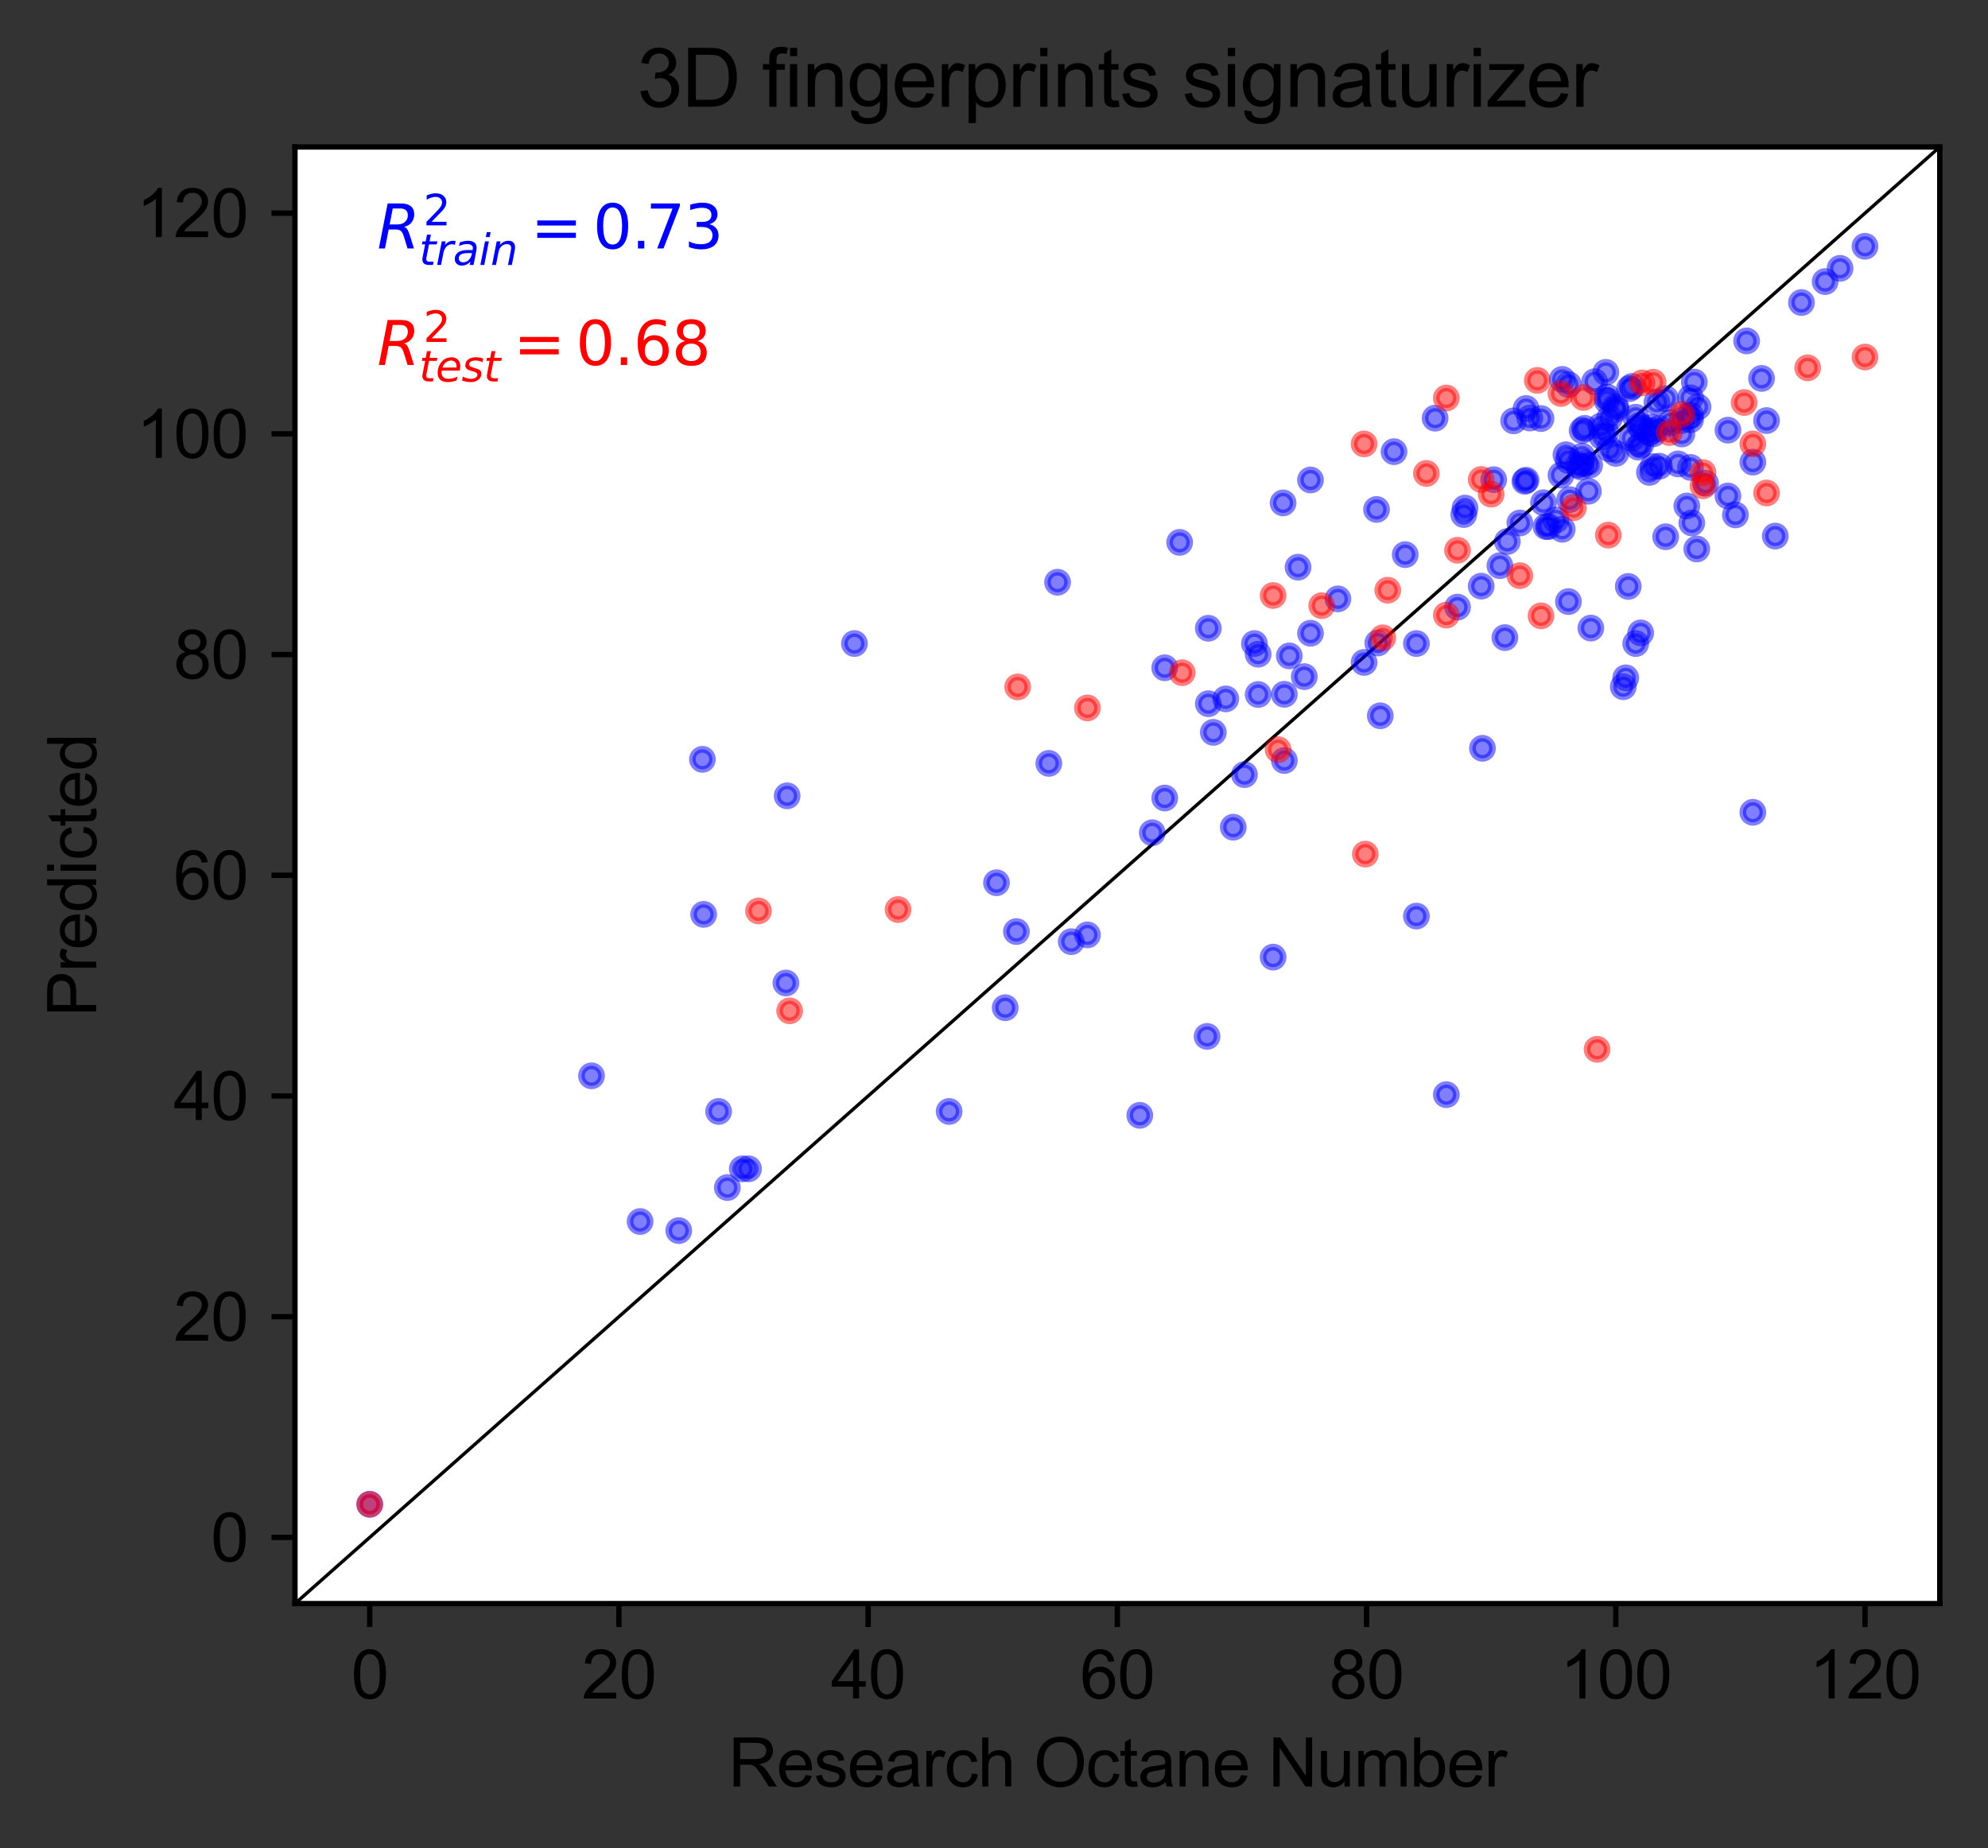 <?xml version="1.0" encoding="utf-8" standalone="no"?>
<!DOCTYPE svg PUBLIC "-//W3C//DTD SVG 1.1//EN"
  "http://www.w3.org/Graphics/SVG/1.1/DTD/svg11.dtd">
<svg height="275.866pt" version="1.1" viewBox="0 0 296.748 275.866" width="296.748pt" xmlns="http://www.w3.org/2000/svg" xmlns:xlink="http://www.w3.org/1999/xlink">
 <rect x="0" y="0" width="296.748" height="275.866" fill="#333333" stroke="none"/>
 <defs>
  <style type="text/css">*{stroke-linecap:butt;stroke-linejoin:round;}</style>
 </defs>
 <g id="figure_1">
  <g id="patch_1">
   <path d="M 0 275.866 
L 296.748 275.866 
L 296.748 0 
L 0 0 
z
" style="fill:none;"/>
  </g>
  <g id="axes_1">
   <g id="patch_2">
    <path d="M 44.028 239.376 
L 289.548 239.376 
L 289.548 21.936 
L 44.028 21.936 
z
" style="fill:#ffffff;"/>
   </g>
   <g id="matplotlib.axis_1">
    <g id="xtick_1">
     <g id="line2d_1">
      <defs>
       <path d="M 0 0 
L 0 3.5 
" id="mae83981e53" style="stroke:#000000;stroke-width:0.8;"/>
      </defs>
      <g>
       <use style="stroke:#000000;stroke-width:0.8;" x="55.188" xlink:href="#mae83981e53" y="239.376"/>
      </g>
     </g>
     <g id="text_1">
      <!-- 0 -->
      <g transform="translate(52.408 253.533)scale(0.1 -0.1)">
       <defs>
        <path d="M 266 2259 
Q 266 3072 433 3567 
Q 600 4063 929 4331 
Q 1259 4600 1759 4600 
Q 2128 4600 2406 4451 
Q 2684 4303 2865 4023 
Q 3047 3744 3150 3342 
Q 3253 2941 3253 2259 
Q 3253 1453 3087 958 
Q 2922 463 2592 192 
Q 2263 -78 1759 -78 
Q 1097 -78 719 397 
Q 266 969 266 2259 
z
M 844 2259 
Q 844 1131 1108 757 
Q 1372 384 1759 384 
Q 2147 384 2411 759 
Q 2675 1134 2675 2259 
Q 2675 3391 2411 3762 
Q 2147 4134 1753 4134 
Q 1366 4134 1134 3806 
Q 844 3388 844 2259 
z
" id="ArialMT-30" transform="scale(0.016)"/>
       </defs>
       <use xlink:href="#ArialMT-30"/>
      </g>
     </g>
    </g>
    <g id="xtick_2">
     <g id="line2d_2">
      <g>
       <use style="stroke:#000000;stroke-width:0.8;" x="92.388" xlink:href="#mae83981e53" y="239.376"/>
      </g>
     </g>
     <g id="text_2">
      <!-- 20 -->
      <g transform="translate(86.827 253.533)scale(0.1 -0.1)">
       <defs>
        <path d="M 3222 541 
L 3222 0 
L 194 0 
Q 188 203 259 391 
Q 375 700 629 1000 
Q 884 1300 1366 1694 
Q 2113 2306 2375 2664 
Q 2638 3022 2638 3341 
Q 2638 3675 2398 3904 
Q 2159 4134 1775 4134 
Q 1369 4134 1125 3890 
Q 881 3647 878 3216 
L 300 3275 
Q 359 3922 746 4261 
Q 1134 4600 1788 4600 
Q 2447 4600 2831 4234 
Q 3216 3869 3216 3328 
Q 3216 3053 3103 2787 
Q 2991 2522 2730 2228 
Q 2469 1934 1863 1422 
Q 1356 997 1212 845 
Q 1069 694 975 541 
L 3222 541 
z
" id="ArialMT-32" transform="scale(0.016)"/>
       </defs>
       <use xlink:href="#ArialMT-32"/>
       <use x="55.615" xlink:href="#ArialMT-30"/>
      </g>
     </g>
    </g>
    <g id="xtick_3">
     <g id="line2d_3">
      <g>
       <use style="stroke:#000000;stroke-width:0.8;" x="129.588" xlink:href="#mae83981e53" y="239.376"/>
      </g>
     </g>
     <g id="text_3">
      <!-- 40 -->
      <g transform="translate(124.027 253.533)scale(0.1 -0.1)">
       <defs>
        <path d="M 2069 0 
L 2069 1097 
L 81 1097 
L 81 1613 
L 2172 4581 
L 2631 4581 
L 2631 1613 
L 3250 1613 
L 3250 1097 
L 2631 1097 
L 2631 0 
L 2069 0 
z
M 2069 1613 
L 2069 3678 
L 634 1613 
L 2069 1613 
z
" id="ArialMT-34" transform="scale(0.016)"/>
       </defs>
       <use xlink:href="#ArialMT-34"/>
       <use x="55.615" xlink:href="#ArialMT-30"/>
      </g>
     </g>
    </g>
    <g id="xtick_4">
     <g id="line2d_4">
      <g>
       <use style="stroke:#000000;stroke-width:0.8;" x="166.788" xlink:href="#mae83981e53" y="239.376"/>
      </g>
     </g>
     <g id="text_4">
      <!-- 60 -->
      <g transform="translate(161.227 253.533)scale(0.1 -0.1)">
       <defs>
        <path d="M 3184 3459 
L 2625 3416 
Q 2550 3747 2413 3897 
Q 2184 4138 1850 4138 
Q 1581 4138 1378 3988 
Q 1113 3794 959 3422 
Q 806 3050 800 2363 
Q 1003 2672 1297 2822 
Q 1591 2972 1913 2972 
Q 2475 2972 2870 2558 
Q 3266 2144 3266 1488 
Q 3266 1056 3080 686 
Q 2894 316 2569 119 
Q 2244 -78 1831 -78 
Q 1128 -78 684 439 
Q 241 956 241 2144 
Q 241 3472 731 4075 
Q 1159 4600 1884 4600 
Q 2425 4600 2770 4297 
Q 3116 3994 3184 3459 
z
M 888 1484 
Q 888 1194 1011 928 
Q 1134 663 1356 523 
Q 1578 384 1822 384 
Q 2178 384 2434 671 
Q 2691 959 2691 1453 
Q 2691 1928 2437 2201 
Q 2184 2475 1800 2475 
Q 1419 2475 1153 2201 
Q 888 1928 888 1484 
z
" id="ArialMT-36" transform="scale(0.016)"/>
       </defs>
       <use xlink:href="#ArialMT-36"/>
       <use x="55.615" xlink:href="#ArialMT-30"/>
      </g>
     </g>
    </g>
    <g id="xtick_5">
     <g id="line2d_5">
      <g>
       <use style="stroke:#000000;stroke-width:0.8;" x="203.988" xlink:href="#mae83981e53" y="239.376"/>
      </g>
     </g>
     <g id="text_5">
      <!-- 80 -->
      <g transform="translate(198.427 253.533)scale(0.1 -0.1)">
       <defs>
        <path d="M 1131 2484 
Q 781 2613 612 2850 
Q 444 3088 444 3419 
Q 444 3919 803 4259 
Q 1163 4600 1759 4600 
Q 2359 4600 2725 4251 
Q 3091 3903 3091 3403 
Q 3091 3084 2923 2848 
Q 2756 2613 2416 2484 
Q 2838 2347 3058 2040 
Q 3278 1734 3278 1309 
Q 3278 722 2862 322 
Q 2447 -78 1769 -78 
Q 1091 -78 675 323 
Q 259 725 259 1325 
Q 259 1772 486 2073 
Q 713 2375 1131 2484 
z
M 1019 3438 
Q 1019 3113 1228 2906 
Q 1438 2700 1772 2700 
Q 2097 2700 2305 2904 
Q 2513 3109 2513 3406 
Q 2513 3716 2298 3927 
Q 2084 4138 1766 4138 
Q 1444 4138 1231 3931 
Q 1019 3725 1019 3438 
z
M 838 1322 
Q 838 1081 952 856 
Q 1066 631 1291 507 
Q 1516 384 1775 384 
Q 2178 384 2440 643 
Q 2703 903 2703 1303 
Q 2703 1709 2433 1975 
Q 2163 2241 1756 2241 
Q 1359 2241 1098 1978 
Q 838 1716 838 1322 
z
" id="ArialMT-38" transform="scale(0.016)"/>
       </defs>
       <use xlink:href="#ArialMT-38"/>
       <use x="55.615" xlink:href="#ArialMT-30"/>
      </g>
     </g>
    </g>
    <g id="xtick_6">
     <g id="line2d_6">
      <g>
       <use style="stroke:#000000;stroke-width:0.8;" x="241.188" xlink:href="#mae83981e53" y="239.376"/>
      </g>
     </g>
     <g id="text_6">
      <!-- 100 -->
      <g transform="translate(232.847 253.533)scale(0.1 -0.1)">
       <defs>
        <path d="M 2384 0 
L 1822 0 
L 1822 3584 
Q 1619 3391 1289 3197 
Q 959 3003 697 2906 
L 697 3450 
Q 1169 3672 1522 3987 
Q 1875 4303 2022 4600 
L 2384 4600 
L 2384 0 
z
" id="ArialMT-31" transform="scale(0.016)"/>
       </defs>
       <use xlink:href="#ArialMT-31"/>
       <use x="55.615" xlink:href="#ArialMT-30"/>
       <use x="111.23" xlink:href="#ArialMT-30"/>
      </g>
     </g>
    </g>
    <g id="xtick_7">
     <g id="line2d_7">
      <g>
       <use style="stroke:#000000;stroke-width:0.8;" x="278.388" xlink:href="#mae83981e53" y="239.376"/>
      </g>
     </g>
     <g id="text_7">
      <!-- 120 -->
      <g transform="translate(270.047 253.533)scale(0.1 -0.1)">
       <use xlink:href="#ArialMT-31"/>
       <use x="55.615" xlink:href="#ArialMT-32"/>
       <use x="111.23" xlink:href="#ArialMT-30"/>
      </g>
     </g>
    </g>
    <g id="text_8">
     <!-- Research Octane Number -->
     <g transform="translate(108.711 266.679)scale(0.1 -0.1)">
      <defs>
       <path d="M 503 0 
L 503 4581 
L 2534 4581 
Q 3147 4581 3465 4457 
Q 3784 4334 3975 4021 
Q 4166 3709 4166 3331 
Q 4166 2844 3850 2509 
Q 3534 2175 2875 2084 
Q 3116 1969 3241 1856 
Q 3506 1613 3744 1247 
L 4541 0 
L 3778 0 
L 3172 953 
Q 2906 1366 2734 1584 
Q 2563 1803 2427 1890 
Q 2291 1978 2150 2013 
Q 2047 2034 1813 2034 
L 1109 2034 
L 1109 0 
L 503 0 
z
M 1109 2559 
L 2413 2559 
Q 2828 2559 3062 2645 
Q 3297 2731 3419 2920 
Q 3541 3109 3541 3331 
Q 3541 3656 3305 3865 
Q 3069 4075 2559 4075 
L 1109 4075 
L 1109 2559 
z
" id="ArialMT-52" transform="scale(0.016)"/>
       <path d="M 2694 1069 
L 3275 997 
Q 3138 488 2766 206 
Q 2394 -75 1816 -75 
Q 1088 -75 661 373 
Q 234 822 234 1631 
Q 234 2469 665 2931 
Q 1097 3394 1784 3394 
Q 2450 3394 2872 2941 
Q 3294 2488 3294 1666 
Q 3294 1616 3291 1516 
L 816 1516 
Q 847 969 1125 678 
Q 1403 388 1819 388 
Q 2128 388 2347 550 
Q 2566 713 2694 1069 
z
M 847 1978 
L 2700 1978 
Q 2663 2397 2488 2606 
Q 2219 2931 1791 2931 
Q 1403 2931 1139 2672 
Q 875 2413 847 1978 
z
" id="ArialMT-65" transform="scale(0.016)"/>
       <path d="M 197 991 
L 753 1078 
Q 800 744 1014 566 
Q 1228 388 1613 388 
Q 2000 388 2187 545 
Q 2375 703 2375 916 
Q 2375 1106 2209 1216 
Q 2094 1291 1634 1406 
Q 1016 1563 777 1677 
Q 538 1791 414 1992 
Q 291 2194 291 2438 
Q 291 2659 392 2848 
Q 494 3038 669 3163 
Q 800 3259 1026 3326 
Q 1253 3394 1513 3394 
Q 1903 3394 2198 3281 
Q 2494 3169 2634 2976 
Q 2775 2784 2828 2463 
L 2278 2388 
Q 2241 2644 2061 2787 
Q 1881 2931 1553 2931 
Q 1166 2931 1000 2803 
Q 834 2675 834 2503 
Q 834 2394 903 2306 
Q 972 2216 1119 2156 
Q 1203 2125 1616 2013 
Q 2213 1853 2448 1751 
Q 2684 1650 2818 1456 
Q 2953 1263 2953 975 
Q 2953 694 2789 445 
Q 2625 197 2315 61 
Q 2006 -75 1616 -75 
Q 969 -75 630 194 
Q 291 463 197 991 
z
" id="ArialMT-73" transform="scale(0.016)"/>
       <path d="M 2588 409 
Q 2275 144 1986 34 
Q 1697 -75 1366 -75 
Q 819 -75 525 192 
Q 231 459 231 875 
Q 231 1119 342 1320 
Q 453 1522 633 1644 
Q 813 1766 1038 1828 
Q 1203 1872 1538 1913 
Q 2219 1994 2541 2106 
Q 2544 2222 2544 2253 
Q 2544 2597 2384 2738 
Q 2169 2928 1744 2928 
Q 1347 2928 1158 2789 
Q 969 2650 878 2297 
L 328 2372 
Q 403 2725 575 2942 
Q 747 3159 1072 3276 
Q 1397 3394 1825 3394 
Q 2250 3394 2515 3294 
Q 2781 3194 2906 3042 
Q 3031 2891 3081 2659 
Q 3109 2516 3109 2141 
L 3109 1391 
Q 3109 606 3145 398 
Q 3181 191 3288 0 
L 2700 0 
Q 2613 175 2588 409 
z
M 2541 1666 
Q 2234 1541 1622 1453 
Q 1275 1403 1131 1340 
Q 988 1278 909 1158 
Q 831 1038 831 891 
Q 831 666 1001 516 
Q 1172 366 1500 366 
Q 1825 366 2078 508 
Q 2331 650 2450 897 
Q 2541 1088 2541 1459 
L 2541 1666 
z
" id="ArialMT-61" transform="scale(0.016)"/>
       <path d="M 416 0 
L 416 3319 
L 922 3319 
L 922 2816 
Q 1116 3169 1280 3281 
Q 1444 3394 1641 3394 
Q 1925 3394 2219 3213 
L 2025 2691 
Q 1819 2813 1613 2813 
Q 1428 2813 1281 2702 
Q 1134 2591 1072 2394 
Q 978 2094 978 1738 
L 978 0 
L 416 0 
z
" id="ArialMT-72" transform="scale(0.016)"/>
       <path d="M 2588 1216 
L 3141 1144 
Q 3050 572 2676 248 
Q 2303 -75 1759 -75 
Q 1078 -75 664 370 
Q 250 816 250 1647 
Q 250 2184 428 2587 
Q 606 2991 970 3192 
Q 1334 3394 1763 3394 
Q 2303 3394 2647 3120 
Q 2991 2847 3088 2344 
L 2541 2259 
Q 2463 2594 2264 2762 
Q 2066 2931 1784 2931 
Q 1359 2931 1093 2626 
Q 828 2322 828 1663 
Q 828 994 1084 691 
Q 1341 388 1753 388 
Q 2084 388 2306 591 
Q 2528 794 2588 1216 
z
" id="ArialMT-63" transform="scale(0.016)"/>
       <path d="M 422 0 
L 422 4581 
L 984 4581 
L 984 2938 
Q 1378 3394 1978 3394 
Q 2347 3394 2619 3248 
Q 2891 3103 3008 2847 
Q 3125 2591 3125 2103 
L 3125 0 
L 2563 0 
L 2563 2103 
Q 2563 2525 2380 2717 
Q 2197 2909 1863 2909 
Q 1613 2909 1392 2779 
Q 1172 2650 1078 2428 
Q 984 2206 984 1816 
L 984 0 
L 422 0 
z
" id="ArialMT-68" transform="scale(0.016)"/>
       <path id="ArialMT-20" transform="scale(0.016)"/>
       <path d="M 309 2231 
Q 309 3372 921 4017 
Q 1534 4663 2503 4663 
Q 3138 4663 3647 4359 
Q 4156 4056 4423 3514 
Q 4691 2972 4691 2284 
Q 4691 1588 4409 1038 
Q 4128 488 3612 205 
Q 3097 -78 2500 -78 
Q 1853 -78 1343 234 
Q 834 547 571 1087 
Q 309 1628 309 2231 
z
M 934 2222 
Q 934 1394 1379 917 
Q 1825 441 2497 441 
Q 3181 441 3623 922 
Q 4066 1403 4066 2288 
Q 4066 2847 3877 3264 
Q 3688 3681 3323 3911 
Q 2959 4141 2506 4141 
Q 1863 4141 1398 3698 
Q 934 3256 934 2222 
z
" id="ArialMT-4f" transform="scale(0.016)"/>
       <path d="M 1650 503 
L 1731 6 
Q 1494 -44 1306 -44 
Q 1000 -44 831 53 
Q 663 150 594 308 
Q 525 466 525 972 
L 525 2881 
L 113 2881 
L 113 3319 
L 525 3319 
L 525 4141 
L 1084 4478 
L 1084 3319 
L 1650 3319 
L 1650 2881 
L 1084 2881 
L 1084 941 
Q 1084 700 1114 631 
Q 1144 563 1211 522 
Q 1278 481 1403 481 
Q 1497 481 1650 503 
z
" id="ArialMT-74" transform="scale(0.016)"/>
       <path d="M 422 0 
L 422 3319 
L 928 3319 
L 928 2847 
Q 1294 3394 1984 3394 
Q 2284 3394 2536 3286 
Q 2788 3178 2913 3003 
Q 3038 2828 3088 2588 
Q 3119 2431 3119 2041 
L 3119 0 
L 2556 0 
L 2556 2019 
Q 2556 2363 2490 2533 
Q 2425 2703 2258 2804 
Q 2091 2906 1866 2906 
Q 1506 2906 1245 2678 
Q 984 2450 984 1813 
L 984 0 
L 422 0 
z
" id="ArialMT-6e" transform="scale(0.016)"/>
       <path d="M 488 0 
L 488 4581 
L 1109 4581 
L 3516 984 
L 3516 4581 
L 4097 4581 
L 4097 0 
L 3475 0 
L 1069 3600 
L 1069 0 
L 488 0 
z
" id="ArialMT-4e" transform="scale(0.016)"/>
       <path d="M 2597 0 
L 2597 488 
Q 2209 -75 1544 -75 
Q 1250 -75 995 37 
Q 741 150 617 320 
Q 494 491 444 738 
Q 409 903 409 1263 
L 409 3319 
L 972 3319 
L 972 1478 
Q 972 1038 1006 884 
Q 1059 663 1231 536 
Q 1403 409 1656 409 
Q 1909 409 2131 539 
Q 2353 669 2445 892 
Q 2538 1116 2538 1541 
L 2538 3319 
L 3100 3319 
L 3100 0 
L 2597 0 
z
" id="ArialMT-75" transform="scale(0.016)"/>
       <path d="M 422 0 
L 422 3319 
L 925 3319 
L 925 2853 
Q 1081 3097 1340 3245 
Q 1600 3394 1931 3394 
Q 2300 3394 2536 3241 
Q 2772 3088 2869 2813 
Q 3263 3394 3894 3394 
Q 4388 3394 4653 3120 
Q 4919 2847 4919 2278 
L 4919 0 
L 4359 0 
L 4359 2091 
Q 4359 2428 4304 2576 
Q 4250 2725 4106 2815 
Q 3963 2906 3769 2906 
Q 3419 2906 3187 2673 
Q 2956 2441 2956 1928 
L 2956 0 
L 2394 0 
L 2394 2156 
Q 2394 2531 2256 2718 
Q 2119 2906 1806 2906 
Q 1569 2906 1367 2781 
Q 1166 2656 1075 2415 
Q 984 2175 984 1722 
L 984 0 
L 422 0 
z
" id="ArialMT-6d" transform="scale(0.016)"/>
       <path d="M 941 0 
L 419 0 
L 419 4581 
L 981 4581 
L 981 2947 
Q 1338 3394 1891 3394 
Q 2197 3394 2470 3270 
Q 2744 3147 2920 2923 
Q 3097 2700 3197 2384 
Q 3297 2069 3297 1709 
Q 3297 856 2875 390 
Q 2453 -75 1863 -75 
Q 1275 -75 941 416 
L 941 0 
z
M 934 1684 
Q 934 1088 1097 822 
Q 1363 388 1816 388 
Q 2184 388 2453 708 
Q 2722 1028 2722 1663 
Q 2722 2313 2464 2622 
Q 2206 2931 1841 2931 
Q 1472 2931 1203 2611 
Q 934 2291 934 1684 
z
" id="ArialMT-62" transform="scale(0.016)"/>
      </defs>
      <use xlink:href="#ArialMT-52"/>
      <use x="72.217" xlink:href="#ArialMT-65"/>
      <use x="127.832" xlink:href="#ArialMT-73"/>
      <use x="177.832" xlink:href="#ArialMT-65"/>
      <use x="233.447" xlink:href="#ArialMT-61"/>
      <use x="289.062" xlink:href="#ArialMT-72"/>
      <use x="322.363" xlink:href="#ArialMT-63"/>
      <use x="372.363" xlink:href="#ArialMT-68"/>
      <use x="427.979" xlink:href="#ArialMT-20"/>
      <use x="455.762" xlink:href="#ArialMT-4f"/>
      <use x="533.545" xlink:href="#ArialMT-63"/>
      <use x="583.545" xlink:href="#ArialMT-74"/>
      <use x="611.328" xlink:href="#ArialMT-61"/>
      <use x="666.943" xlink:href="#ArialMT-6e"/>
      <use x="722.559" xlink:href="#ArialMT-65"/>
      <use x="778.174" xlink:href="#ArialMT-20"/>
      <use x="805.957" xlink:href="#ArialMT-4e"/>
      <use x="878.174" xlink:href="#ArialMT-75"/>
      <use x="933.789" xlink:href="#ArialMT-6d"/>
      <use x="1017.09" xlink:href="#ArialMT-62"/>
      <use x="1072.705" xlink:href="#ArialMT-65"/>
      <use x="1128.32" xlink:href="#ArialMT-72"/>
     </g>
    </g>
   </g>
   <g id="matplotlib.axis_2">
    <g id="ytick_1">
     <g id="line2d_8">
      <defs>
       <path d="M 0 0 
L -3.5 0 
" id="m0862afc9bf" style="stroke:#000000;stroke-width:0.8;"/>
      </defs>
      <g>
       <use style="stroke:#000000;stroke-width:0.8;" x="44.028" xlink:href="#m0862afc9bf" y="229.492"/>
      </g>
     </g>
     <g id="text_9">
      <!-- 0 -->
      <g transform="translate(31.467 233.071)scale(0.1 -0.1)">
       <use xlink:href="#ArialMT-30"/>
      </g>
     </g>
    </g>
    <g id="ytick_2">
     <g id="line2d_9">
      <g>
       <use style="stroke:#000000;stroke-width:0.8;" x="44.028" xlink:href="#m0862afc9bf" y="196.547"/>
      </g>
     </g>
     <g id="text_10">
      <!-- 20 -->
      <g transform="translate(25.906 200.125)scale(0.1 -0.1)">
       <use xlink:href="#ArialMT-32"/>
       <use x="55.615" xlink:href="#ArialMT-30"/>
      </g>
     </g>
    </g>
    <g id="ytick_3">
     <g id="line2d_10">
      <g>
       <use style="stroke:#000000;stroke-width:0.8;" x="44.028" xlink:href="#m0862afc9bf" y="163.601"/>
      </g>
     </g>
     <g id="text_11">
      <!-- 40 -->
      <g transform="translate(25.906 167.18)scale(0.1 -0.1)">
       <use xlink:href="#ArialMT-34"/>
       <use x="55.615" xlink:href="#ArialMT-30"/>
      </g>
     </g>
    </g>
    <g id="ytick_4">
     <g id="line2d_11">
      <g>
       <use style="stroke:#000000;stroke-width:0.8;" x="44.028" xlink:href="#m0862afc9bf" y="130.656"/>
      </g>
     </g>
     <g id="text_12">
      <!-- 60 -->
      <g transform="translate(25.906 134.235)scale(0.1 -0.1)">
       <use xlink:href="#ArialMT-36"/>
       <use x="55.615" xlink:href="#ArialMT-30"/>
      </g>
     </g>
    </g>
    <g id="ytick_5">
     <g id="line2d_12">
      <g>
       <use style="stroke:#000000;stroke-width:0.8;" x="44.028" xlink:href="#m0862afc9bf" y="97.71"/>
      </g>
     </g>
     <g id="text_13">
      <!-- 80 -->
      <g transform="translate(25.906 101.289)scale(0.1 -0.1)">
       <use xlink:href="#ArialMT-38"/>
       <use x="55.615" xlink:href="#ArialMT-30"/>
      </g>
     </g>
    </g>
    <g id="ytick_6">
     <g id="line2d_13">
      <g>
       <use style="stroke:#000000;stroke-width:0.8;" x="44.028" xlink:href="#m0862afc9bf" y="64.765"/>
      </g>
     </g>
     <g id="text_14">
      <!-- 100 -->
      <g transform="translate(20.345 68.344)scale(0.1 -0.1)">
       <use xlink:href="#ArialMT-31"/>
       <use x="55.615" xlink:href="#ArialMT-30"/>
       <use x="111.23" xlink:href="#ArialMT-30"/>
      </g>
     </g>
    </g>
    <g id="ytick_7">
     <g id="line2d_14">
      <g>
       <use style="stroke:#000000;stroke-width:0.8;" x="44.028" xlink:href="#m0862afc9bf" y="31.819"/>
      </g>
     </g>
     <g id="text_15">
      <!-- 120 -->
      <g transform="translate(20.345 35.398)scale(0.1 -0.1)">
       <use xlink:href="#ArialMT-31"/>
       <use x="55.615" xlink:href="#ArialMT-32"/>
       <use x="111.23" xlink:href="#ArialMT-30"/>
      </g>
     </g>
    </g>
    <g id="text_16">
     <!-- Predicted -->
     <g transform="translate(14.358 151.778)rotate(-90)scale(0.1 -0.1)">
      <defs>
       <path d="M 494 0 
L 494 4581 
L 2222 4581 
Q 2678 4581 2919 4538 
Q 3256 4481 3484 4323 
Q 3713 4166 3852 3881 
Q 3991 3597 3991 3256 
Q 3991 2672 3619 2267 
Q 3247 1863 2275 1863 
L 1100 1863 
L 1100 0 
L 494 0 
z
M 1100 2403 
L 2284 2403 
Q 2872 2403 3119 2622 
Q 3366 2841 3366 3238 
Q 3366 3525 3220 3729 
Q 3075 3934 2838 4000 
Q 2684 4041 2272 4041 
L 1100 4041 
L 1100 2403 
z
" id="ArialMT-50" transform="scale(0.016)"/>
       <path d="M 2575 0 
L 2575 419 
Q 2259 -75 1647 -75 
Q 1250 -75 917 144 
Q 584 363 401 755 
Q 219 1147 219 1656 
Q 219 2153 384 2558 
Q 550 2963 881 3178 
Q 1213 3394 1622 3394 
Q 1922 3394 2156 3267 
Q 2391 3141 2538 2938 
L 2538 4581 
L 3097 4581 
L 3097 0 
L 2575 0 
z
M 797 1656 
Q 797 1019 1065 703 
Q 1334 388 1700 388 
Q 2069 388 2326 689 
Q 2584 991 2584 1609 
Q 2584 2291 2321 2609 
Q 2059 2928 1675 2928 
Q 1300 2928 1048 2622 
Q 797 2316 797 1656 
z
" id="ArialMT-64" transform="scale(0.016)"/>
       <path d="M 425 3934 
L 425 4581 
L 988 4581 
L 988 3934 
L 425 3934 
z
M 425 0 
L 425 3319 
L 988 3319 
L 988 0 
L 425 0 
z
" id="ArialMT-69" transform="scale(0.016)"/>
      </defs>
      <use xlink:href="#ArialMT-50"/>
      <use x="66.699" xlink:href="#ArialMT-72"/>
      <use x="100" xlink:href="#ArialMT-65"/>
      <use x="155.615" xlink:href="#ArialMT-64"/>
      <use x="211.23" xlink:href="#ArialMT-69"/>
      <use x="233.447" xlink:href="#ArialMT-63"/>
      <use x="283.447" xlink:href="#ArialMT-74"/>
      <use x="311.23" xlink:href="#ArialMT-65"/>
      <use x="366.846" xlink:href="#ArialMT-64"/>
     </g>
    </g>
   </g>
   <g id="line2d_15">
    <path clip-path="url(#p983b42ad07)" d="M 44.028 239.376 
L 289.548 21.936 
" style="fill:none;stroke:#000000;stroke-linecap:square;stroke-width:0.5;"/>
   </g>
   <g id="line2d_16">
    <defs>
     <path d="M 0 1.5 
C 0.398 1.5 0.779 1.342 1.061 1.061 
C 1.342 0.779 1.5 0.398 1.5 0 
C 1.5 -0.398 1.342 -0.779 1.061 -1.061 
C 0.779 -1.342 0.398 -1.5 0 -1.5 
C -0.398 -1.5 -0.779 -1.342 -1.061 -1.061 
C -1.342 -0.779 -1.5 -0.398 -1.5 0 
C -1.5 0.398 -1.342 0.779 -1.061 1.061 
C -0.779 1.342 -0.398 1.5 0 1.5 
z
" id="m7af10b8ba1" style="stroke:#0000ff;stroke-opacity:0.5;"/>
    </defs>
    <g clip-path="url(#p983b42ad07)">
     <use style="fill:#0000ff;fill-opacity:0.5;stroke:#0000ff;stroke-opacity:0.5;" x="127.542" xlink:href="#m7af10b8ba1" y="96.064"/>
     <use style="fill:#0000ff;fill-opacity:0.5;stroke:#0000ff;stroke-opacity:0.5;" x="237.282" xlink:href="#m7af10b8ba1" y="69.437"/>
     <use style="fill:#0000ff;fill-opacity:0.5;stroke:#0000ff;stroke-opacity:0.5;" x="182.97" xlink:href="#m7af10b8ba1" y="104.326"/>
     <use style="fill:#0000ff;fill-opacity:0.5;stroke:#0000ff;stroke-opacity:0.5;" x="223.89" xlink:href="#m7af10b8ba1" y="84.436"/>
     <use style="fill:#0000ff;fill-opacity:0.5;stroke:#0000ff;stroke-opacity:0.5;" x="239.142" xlink:href="#m7af10b8ba1" y="65.186"/>
     <use style="fill:#0000ff;fill-opacity:0.5;stroke:#0000ff;stroke-opacity:0.5;" x="217.566" xlink:href="#m7af10b8ba1" y="90.627"/>
     <use style="fill:#0000ff;fill-opacity:0.5;stroke:#0000ff;stroke-opacity:0.5;" x="246.768" xlink:href="#m7af10b8ba1" y="69.649"/>
     <use style="fill:#0000ff;fill-opacity:0.5;stroke:#0000ff;stroke-opacity:0.5;" x="171.996" xlink:href="#m7af10b8ba1" y="124.306"/>
     <use style="fill:#0000ff;fill-opacity:0.5;stroke:#0000ff;stroke-opacity:0.5;" x="257.928" xlink:href="#m7af10b8ba1" y="74.036"/>
     <use style="fill:#0000ff;fill-opacity:0.5;stroke:#0000ff;stroke-opacity:0.5;" x="209.754" xlink:href="#m7af10b8ba1" y="82.791"/>
     <use style="fill:#0000ff;fill-opacity:0.5;stroke:#0000ff;stroke-opacity:0.5;" x="173.856" xlink:href="#m7af10b8ba1" y="119.123"/>
     <use style="fill:#0000ff;fill-opacity:0.5;stroke:#0000ff;stroke-opacity:0.5;" x="239.886" xlink:href="#m7af10b8ba1" y="59.259"/>
     <use style="fill:#0000ff;fill-opacity:0.5;stroke:#0000ff;stroke-opacity:0.5;" x="88.296" xlink:href="#m7af10b8ba1" y="160.592"/>
     <use style="fill:#0000ff;fill-opacity:0.5;stroke:#0000ff;stroke-opacity:0.5;" x="233.19" xlink:href="#m7af10b8ba1" y="79.008"/>
     <use style="fill:#0000ff;fill-opacity:0.5;stroke:#0000ff;stroke-opacity:0.5;" x="221.286" xlink:href="#m7af10b8ba1" y="111.702"/>
     <use style="fill:#0000ff;fill-opacity:0.5;stroke:#0000ff;stroke-opacity:0.5;" x="263.694" xlink:href="#m7af10b8ba1" y="62.781"/>
     <use style="fill:#0000ff;fill-opacity:0.5;stroke:#0000ff;stroke-opacity:0.5;" x="230.028" xlink:href="#m7af10b8ba1" y="62.481"/>
     <use style="fill:#0000ff;fill-opacity:0.5;stroke:#0000ff;stroke-opacity:0.5;" x="278.388" xlink:href="#m7af10b8ba1" y="36.761"/>
     <use style="fill:#0000ff;fill-opacity:0.5;stroke:#0000ff;stroke-opacity:0.5;" x="242.304" xlink:href="#m7af10b8ba1" y="102.51"/>
     <use style="fill:#0000ff;fill-opacity:0.5;stroke:#0000ff;stroke-opacity:0.5;" x="191.526" xlink:href="#m7af10b8ba1" y="75.072"/>
     <use style="fill:#0000ff;fill-opacity:0.5;stroke:#0000ff;stroke-opacity:0.5;" x="244.722" xlink:href="#m7af10b8ba1" y="63.522"/>
     <use style="fill:#0000ff;fill-opacity:0.5;stroke:#0000ff;stroke-opacity:0.5;" x="272.436" xlink:href="#m7af10b8ba1" y="42.032"/>
     <use style="fill:#0000ff;fill-opacity:0.5;stroke:#0000ff;stroke-opacity:0.5;" x="203.616" xlink:href="#m7af10b8ba1" y="98.885"/>
     <use style="fill:#0000ff;fill-opacity:0.5;stroke:#0000ff;stroke-opacity:0.5;" x="252.348" xlink:href="#m7af10b8ba1" y="59.384"/>
     <use style="fill:#0000ff;fill-opacity:0.5;stroke:#0000ff;stroke-opacity:0.5;" x="233.748" xlink:href="#m7af10b8ba1" y="67.881"/>
     <use style="fill:#0000ff;fill-opacity:0.5;stroke:#0000ff;stroke-opacity:0.5;" x="241.188" xlink:href="#m7af10b8ba1" y="60.715"/>
     <use style="fill:#0000ff;fill-opacity:0.5;stroke:#0000ff;stroke-opacity:0.5;" x="234.12" xlink:href="#m7af10b8ba1" y="68.747"/>
     <use style="fill:#0000ff;fill-opacity:0.5;stroke:#0000ff;stroke-opacity:0.5;" x="247.698" xlink:href="#m7af10b8ba1" y="69.592"/>
     <use style="fill:#0000ff;fill-opacity:0.5;stroke:#0000ff;stroke-opacity:0.5;" x="240.258" xlink:href="#m7af10b8ba1" y="62.406"/>
     <use style="fill:#0000ff;fill-opacity:0.5;stroke:#0000ff;stroke-opacity:0.5;" x="141.678" xlink:href="#m7af10b8ba1" y="165.91"/>
     <use style="fill:#0000ff;fill-opacity:0.5;stroke:#0000ff;stroke-opacity:0.5;" x="242.676" xlink:href="#m7af10b8ba1" y="101.182"/>
     <use style="fill:#0000ff;fill-opacity:0.5;stroke:#0000ff;stroke-opacity:0.5;" x="252.348" xlink:href="#m7af10b8ba1" y="69.777"/>
     <use style="fill:#0000ff;fill-opacity:0.5;stroke:#0000ff;stroke-opacity:0.5;" x="248.628" xlink:href="#m7af10b8ba1" y="59.512"/>
     <use style="fill:#0000ff;fill-opacity:0.5;stroke:#0000ff;stroke-opacity:0.5;" x="233.19" xlink:href="#m7af10b8ba1" y="56.633"/>
     <use style="fill:#0000ff;fill-opacity:0.5;stroke:#0000ff;stroke-opacity:0.5;" x="225.006" xlink:href="#m7af10b8ba1" y="80.824"/>
     <use style="fill:#0000ff;fill-opacity:0.5;stroke:#0000ff;stroke-opacity:0.5;" x="235.608" xlink:href="#m7af10b8ba1" y="69.433"/>
     <use style="fill:#0000ff;fill-opacity:0.5;stroke:#0000ff;stroke-opacity:0.5;" x="227.796" xlink:href="#m7af10b8ba1" y="60.977"/>
     <use style="fill:#0000ff;fill-opacity:0.5;stroke:#0000ff;stroke-opacity:0.5;" x="236.538" xlink:href="#m7af10b8ba1" y="63.941"/>
     <use style="fill:#0000ff;fill-opacity:0.5;stroke:#0000ff;stroke-opacity:0.5;" x="237.468" xlink:href="#m7af10b8ba1" y="93.755"/>
     <use style="fill:#0000ff;fill-opacity:0.5;stroke:#0000ff;stroke-opacity:0.5;" x="253.464" xlink:href="#m7af10b8ba1" y="60.737"/>
     <use style="fill:#0000ff;fill-opacity:0.5;stroke:#0000ff;stroke-opacity:0.5;" x="180.18" xlink:href="#m7af10b8ba1" y="154.708"/>
     <use style="fill:#0000ff;fill-opacity:0.5;stroke:#0000ff;stroke-opacity:0.5;" x="195.618" xlink:href="#m7af10b8ba1" y="94.525"/>
     <use style="fill:#0000ff;fill-opacity:0.5;stroke:#0000ff;stroke-opacity:0.5;" x="253.278" xlink:href="#m7af10b8ba1" y="81.945"/>
     <use style="fill:#0000ff;fill-opacity:0.5;stroke:#0000ff;stroke-opacity:0.5;" x="239.7" xlink:href="#m7af10b8ba1" y="55.577"/>
     <use style="fill:#0000ff;fill-opacity:0.5;stroke:#0000ff;stroke-opacity:0.5;" x="151.722" xlink:href="#m7af10b8ba1" y="139.057"/>
     <use style="fill:#0000ff;fill-opacity:0.5;stroke:#0000ff;stroke-opacity:0.5;" x="104.85" xlink:href="#m7af10b8ba1" y="113.35"/>
     <use style="fill:#0000ff;fill-opacity:0.5;stroke:#0000ff;stroke-opacity:0.5;" x="187.248" xlink:href="#m7af10b8ba1" y="96.064"/>
     <use style="fill:#0000ff;fill-opacity:0.5;stroke:#0000ff;stroke-opacity:0.5;" x="241.188" xlink:href="#m7af10b8ba1" y="61.069"/>
     <use style="fill:#0000ff;fill-opacity:0.5;stroke:#0000ff;stroke-opacity:0.5;" x="218.682" xlink:href="#m7af10b8ba1" y="75.844"/>
     <use style="fill:#0000ff;fill-opacity:0.5;stroke:#0000ff;stroke-opacity:0.5;" x="211.428" xlink:href="#m7af10b8ba1" y="96.064"/>
     <use style="fill:#0000ff;fill-opacity:0.5;stroke:#0000ff;stroke-opacity:0.5;" x="246.21" xlink:href="#m7af10b8ba1" y="70.515"/>
     <use style="fill:#0000ff;fill-opacity:0.5;stroke:#0000ff;stroke-opacity:0.5;" x="254.58" xlink:href="#m7af10b8ba1" y="72.133"/>
     <use style="fill:#0000ff;fill-opacity:0.5;stroke:#0000ff;stroke-opacity:0.5;" x="230.4" xlink:href="#m7af10b8ba1" y="75.043"/>
     <use style="fill:#0000ff;fill-opacity:0.5;stroke:#0000ff;stroke-opacity:0.5;" x="225.936" xlink:href="#m7af10b8ba1" y="62.822"/>
     <use style="fill:#0000ff;fill-opacity:0.5;stroke:#0000ff;stroke-opacity:0.5;" x="228.354" xlink:href="#m7af10b8ba1" y="62.399"/>
     <use style="fill:#0000ff;fill-opacity:0.5;stroke:#0000ff;stroke-opacity:0.5;" x="252.906" xlink:href="#m7af10b8ba1" y="57.032"/>
     <use style="fill:#0000ff;fill-opacity:0.5;stroke:#0000ff;stroke-opacity:0.5;" x="194.688" xlink:href="#m7af10b8ba1" y="101.004"/>
     <use style="fill:#0000ff;fill-opacity:0.5;stroke:#0000ff;stroke-opacity:0.5;" x="159.906" xlink:href="#m7af10b8ba1" y="140.566"/>
     <use style="fill:#0000ff;fill-opacity:0.5;stroke:#0000ff;stroke-opacity:0.5;" x="251.79" xlink:href="#m7af10b8ba1" y="75.533"/>
     <use style="fill:#0000ff;fill-opacity:0.5;stroke:#0000ff;stroke-opacity:0.5;" x="251.046" xlink:href="#m7af10b8ba1" y="62.762"/>
     <use style="fill:#0000ff;fill-opacity:0.5;stroke:#0000ff;stroke-opacity:0.5;" x="191.712" xlink:href="#m7af10b8ba1" y="113.524"/>
     <use style="fill:#0000ff;fill-opacity:0.5;stroke:#0000ff;stroke-opacity:0.5;" x="191.712" xlink:href="#m7af10b8ba1" y="103.64"/>
     <use style="fill:#0000ff;fill-opacity:0.5;stroke:#0000ff;stroke-opacity:0.5;" x="181.11" xlink:href="#m7af10b8ba1" y="109.321"/>
     <use style="fill:#0000ff;fill-opacity:0.5;stroke:#0000ff;stroke-opacity:0.5;" x="243.048" xlink:href="#m7af10b8ba1" y="87.537"/>
     <use style="fill:#0000ff;fill-opacity:0.5;stroke:#0000ff;stroke-opacity:0.5;" x="221.1" xlink:href="#m7af10b8ba1" y="87.497"/>
     <use style="fill:#0000ff;fill-opacity:0.5;stroke:#0000ff;stroke-opacity:0.5;" x="117.312" xlink:href="#m7af10b8ba1" y="146.737"/>
     <use style="fill:#0000ff;fill-opacity:0.5;stroke:#0000ff;stroke-opacity:0.5;" x="162.324" xlink:href="#m7af10b8ba1" y="139.551"/>
     <use style="fill:#0000ff;fill-opacity:0.5;stroke:#0000ff;stroke-opacity:0.5;" x="246.21" xlink:href="#m7af10b8ba1" y="64.627"/>
     <use style="fill:#0000ff;fill-opacity:0.5;stroke:#0000ff;stroke-opacity:0.5;" x="252.348" xlink:href="#m7af10b8ba1" y="61.971"/>
     <use style="fill:#0000ff;fill-opacity:0.5;stroke:#0000ff;stroke-opacity:0.5;" x="55.188" xlink:href="#m7af10b8ba1" y="224.55"/>
     <use style="fill:#0000ff;fill-opacity:0.5;stroke:#0000ff;stroke-opacity:0.5;" x="215.892" xlink:href="#m7af10b8ba1" y="163.405"/>
     <use style="fill:#0000ff;fill-opacity:0.5;stroke:#0000ff;stroke-opacity:0.5;" x="243.234" xlink:href="#m7af10b8ba1" y="58.011"/>
     <use style="fill:#0000ff;fill-opacity:0.5;stroke:#0000ff;stroke-opacity:0.5;" x="243.606" xlink:href="#m7af10b8ba1" y="65.438"/>
     <use style="fill:#0000ff;fill-opacity:0.5;stroke:#0000ff;stroke-opacity:0.5;" x="245.094" xlink:href="#m7af10b8ba1" y="63.896"/>
     <use style="fill:#0000ff;fill-opacity:0.5;stroke:#0000ff;stroke-opacity:0.5;" x="264.996" xlink:href="#m7af10b8ba1" y="80.023"/>
     <use style="fill:#0000ff;fill-opacity:0.5;stroke:#0000ff;stroke-opacity:0.5;" x="244.908" xlink:href="#m7af10b8ba1" y="94.471"/>
     <use style="fill:#0000ff;fill-opacity:0.5;stroke:#0000ff;stroke-opacity:0.5;" x="236.166" xlink:href="#m7af10b8ba1" y="64.271"/>
     <use style="fill:#0000ff;fill-opacity:0.5;stroke:#0000ff;stroke-opacity:0.5;" x="150.048" xlink:href="#m7af10b8ba1" y="150.423"/>
     <use style="fill:#0000ff;fill-opacity:0.5;stroke:#0000ff;stroke-opacity:0.5;" x="205.662" xlink:href="#m7af10b8ba1" y="95.985"/>
     <use style="fill:#0000ff;fill-opacity:0.5;stroke:#0000ff;stroke-opacity:0.5;" x="244.164" xlink:href="#m7af10b8ba1" y="62.283"/>
     <use style="fill:#0000ff;fill-opacity:0.5;stroke:#0000ff;stroke-opacity:0.5;" x="239.7" xlink:href="#m7af10b8ba1" y="64.49"/>
     <use style="fill:#0000ff;fill-opacity:0.5;stroke:#0000ff;stroke-opacity:0.5;" x="246.768" xlink:href="#m7af10b8ba1" y="64.765"/>
     <use style="fill:#0000ff;fill-opacity:0.5;stroke:#0000ff;stroke-opacity:0.5;" x="176.088" xlink:href="#m7af10b8ba1" y="80.962"/>
     <use style="fill:#0000ff;fill-opacity:0.5;stroke:#0000ff;stroke-opacity:0.5;" x="261.648" xlink:href="#m7af10b8ba1" y="68.981"/>
     <use style="fill:#0000ff;fill-opacity:0.5;stroke:#0000ff;stroke-opacity:0.5;" x="192.456" xlink:href="#m7af10b8ba1" y="97.908"/>
     <use style="fill:#0000ff;fill-opacity:0.5;stroke:#0000ff;stroke-opacity:0.5;" x="111.732" xlink:href="#m7af10b8ba1" y="174.474"/>
     <use style="fill:#0000ff;fill-opacity:0.5;stroke:#0000ff;stroke-opacity:0.5;" x="231.144" xlink:href="#m7af10b8ba1" y="78.602"/>
     <use style="fill:#0000ff;fill-opacity:0.5;stroke:#0000ff;stroke-opacity:0.5;" x="232.26" xlink:href="#m7af10b8ba1" y="77.614"/>
     <use style="fill:#0000ff;fill-opacity:0.5;stroke:#0000ff;stroke-opacity:0.5;" x="251.046" xlink:href="#m7af10b8ba1" y="64.783"/>
     <use style="fill:#0000ff;fill-opacity:0.5;stroke:#0000ff;stroke-opacity:0.5;" x="185.76" xlink:href="#m7af10b8ba1" y="115.629"/>
     <use style="fill:#0000ff;fill-opacity:0.5;stroke:#0000ff;stroke-opacity:0.5;" x="244.908" xlink:href="#m7af10b8ba1" y="66.412"/>
     <use style="fill:#0000ff;fill-opacity:0.5;stroke:#0000ff;stroke-opacity:0.5;" x="117.498" xlink:href="#m7af10b8ba1" y="118.796"/>
     <use style="fill:#0000ff;fill-opacity:0.5;stroke:#0000ff;stroke-opacity:0.5;" x="244.164" xlink:href="#m7af10b8ba1" y="96.064"/>
     <use style="fill:#0000ff;fill-opacity:0.5;stroke:#0000ff;stroke-opacity:0.5;" x="260.718" xlink:href="#m7af10b8ba1" y="50.892"/>
     <use style="fill:#0000ff;fill-opacity:0.5;stroke:#0000ff;stroke-opacity:0.5;" x="257.928" xlink:href="#m7af10b8ba1" y="64.21"/>
     <use style="fill:#0000ff;fill-opacity:0.5;stroke:#0000ff;stroke-opacity:0.5;" x="218.496" xlink:href="#m7af10b8ba1" y="76.811"/>
     <use style="fill:#0000ff;fill-opacity:0.5;stroke:#0000ff;stroke-opacity:0.5;" x="190.038" xlink:href="#m7af10b8ba1" y="142.873"/>
     <use style="fill:#0000ff;fill-opacity:0.5;stroke:#0000ff;stroke-opacity:0.5;" x="208.08" xlink:href="#m7af10b8ba1" y="67.423"/>
     <use style="fill:#0000ff;fill-opacity:0.5;stroke:#0000ff;stroke-opacity:0.5;" x="156.558" xlink:href="#m7af10b8ba1" y="113.954"/>
     <use style="fill:#0000ff;fill-opacity:0.5;stroke:#0000ff;stroke-opacity:0.5;" x="195.618" xlink:href="#m7af10b8ba1" y="71.647"/>
     <use style="fill:#0000ff;fill-opacity:0.5;stroke:#0000ff;stroke-opacity:0.5;" x="244.536" xlink:href="#m7af10b8ba1" y="66.741"/>
     <use style="fill:#0000ff;fill-opacity:0.5;stroke:#0000ff;stroke-opacity:0.5;" x="206.034" xlink:href="#m7af10b8ba1" y="106.848"/>
     <use style="fill:#0000ff;fill-opacity:0.5;stroke:#0000ff;stroke-opacity:0.5;" x="236.166" xlink:href="#m7af10b8ba1" y="68.093"/>
     <use style="fill:#0000ff;fill-opacity:0.5;stroke:#0000ff;stroke-opacity:0.5;" x="193.758" xlink:href="#m7af10b8ba1" y="84.668"/>
     <use style="fill:#0000ff;fill-opacity:0.5;stroke:#0000ff;stroke-opacity:0.5;" x="239.886" xlink:href="#m7af10b8ba1" y="59.8"/>
     <use style="fill:#0000ff;fill-opacity:0.5;stroke:#0000ff;stroke-opacity:0.5;" x="234.12" xlink:href="#m7af10b8ba1" y="57.404"/>
     <use style="fill:#0000ff;fill-opacity:0.5;stroke:#0000ff;stroke-opacity:0.5;" x="211.428" xlink:href="#m7af10b8ba1" y="136.747"/>
     <use style="fill:#0000ff;fill-opacity:0.5;stroke:#0000ff;stroke-opacity:0.5;" x="101.316" xlink:href="#m7af10b8ba1" y="183.698"/>
     <use style="fill:#0000ff;fill-opacity:0.5;stroke:#0000ff;stroke-opacity:0.5;" x="238.026" xlink:href="#m7af10b8ba1" y="56.977"/>
     <use style="fill:#0000ff;fill-opacity:0.5;stroke:#0000ff;stroke-opacity:0.5;" x="268.902" xlink:href="#m7af10b8ba1" y="45.161"/>
     <use style="fill:#0000ff;fill-opacity:0.5;stroke:#0000ff;stroke-opacity:0.5;" x="222.96" xlink:href="#m7af10b8ba1" y="71.603"/>
     <use style="fill:#0000ff;fill-opacity:0.5;stroke:#0000ff;stroke-opacity:0.5;" x="243.606" xlink:href="#m7af10b8ba1" y="57.681"/>
     <use style="fill:#0000ff;fill-opacity:0.5;stroke:#0000ff;stroke-opacity:0.5;" x="170.136" xlink:href="#m7af10b8ba1" y="166.489"/>
     <use style="fill:#0000ff;fill-opacity:0.5;stroke:#0000ff;stroke-opacity:0.5;" x="237.096" xlink:href="#m7af10b8ba1" y="73.33"/>
     <use style="fill:#0000ff;fill-opacity:0.5;stroke:#0000ff;stroke-opacity:0.5;" x="214.218" xlink:href="#m7af10b8ba1" y="62.422"/>
     <use style="fill:#0000ff;fill-opacity:0.5;stroke:#0000ff;stroke-opacity:0.5;" x="199.71" xlink:href="#m7af10b8ba1" y="89.398"/>
     <use style="fill:#0000ff;fill-opacity:0.5;stroke:#0000ff;stroke-opacity:0.5;" x="105.036" xlink:href="#m7af10b8ba1" y="136.489"/>
     <use style="fill:#0000ff;fill-opacity:0.5;stroke:#0000ff;stroke-opacity:0.5;" x="252.348" xlink:href="#m7af10b8ba1" y="62.645"/>
     <use style="fill:#0000ff;fill-opacity:0.5;stroke:#0000ff;stroke-opacity:0.5;" x="227.61" xlink:href="#m7af10b8ba1" y="71.848"/>
     <use style="fill:#0000ff;fill-opacity:0.5;stroke:#0000ff;stroke-opacity:0.5;" x="148.746" xlink:href="#m7af10b8ba1" y="131.769"/>
     <use style="fill:#0000ff;fill-opacity:0.5;stroke:#0000ff;stroke-opacity:0.5;" x="234.12" xlink:href="#m7af10b8ba1" y="89.801"/>
     <use style="fill:#0000ff;fill-opacity:0.5;stroke:#0000ff;stroke-opacity:0.5;" x="246.582" xlink:href="#m7af10b8ba1" y="63.786"/>
     <use style="fill:#0000ff;fill-opacity:0.5;stroke:#0000ff;stroke-opacity:0.5;" x="224.634" xlink:href="#m7af10b8ba1" y="95.176"/>
     <use style="fill:#0000ff;fill-opacity:0.5;stroke:#0000ff;stroke-opacity:0.5;" x="173.856" xlink:href="#m7af10b8ba1" y="99.682"/>
     <use style="fill:#0000ff;fill-opacity:0.5;stroke:#0000ff;stroke-opacity:0.5;" x="274.668" xlink:href="#m7af10b8ba1" y="40.055"/>
     <use style="fill:#0000ff;fill-opacity:0.5;stroke:#0000ff;stroke-opacity:0.5;" x="180.366" xlink:href="#m7af10b8ba1" y="93.779"/>
     <use style="fill:#0000ff;fill-opacity:0.5;stroke:#0000ff;stroke-opacity:0.5;" x="157.86" xlink:href="#m7af10b8ba1" y="86.912"/>
     <use style="fill:#0000ff;fill-opacity:0.5;stroke:#0000ff;stroke-opacity:0.5;" x="233.004" xlink:href="#m7af10b8ba1" y="70.927"/>
     <use style="fill:#0000ff;fill-opacity:0.5;stroke:#0000ff;stroke-opacity:0.5;" x="249.372" xlink:href="#m7af10b8ba1" y="63.079"/>
     <use style="fill:#0000ff;fill-opacity:0.5;stroke:#0000ff;stroke-opacity:0.5;" x="227.796" xlink:href="#m7af10b8ba1" y="71.683"/>
     <use style="fill:#0000ff;fill-opacity:0.5;stroke:#0000ff;stroke-opacity:0.5;" x="110.802" xlink:href="#m7af10b8ba1" y="174.474"/>
     <use style="fill:#0000ff;fill-opacity:0.5;stroke:#0000ff;stroke-opacity:0.5;" x="248.628" xlink:href="#m7af10b8ba1" y="80.122"/>
     <use style="fill:#0000ff;fill-opacity:0.5;stroke:#0000ff;stroke-opacity:0.5;" x="107.268" xlink:href="#m7af10b8ba1" y="165.91"/>
     <use style="fill:#0000ff;fill-opacity:0.5;stroke:#0000ff;stroke-opacity:0.5;" x="241.188" xlink:href="#m7af10b8ba1" y="67.678"/>
     <use style="fill:#0000ff;fill-opacity:0.5;stroke:#0000ff;stroke-opacity:0.5;" x="261.648" xlink:href="#m7af10b8ba1" y="121.253"/>
     <use style="fill:#0000ff;fill-opacity:0.5;stroke:#0000ff;stroke-opacity:0.5;" x="108.57" xlink:href="#m7af10b8ba1" y="177.273"/>
     <use style="fill:#0000ff;fill-opacity:0.5;stroke:#0000ff;stroke-opacity:0.5;" x="187.806" xlink:href="#m7af10b8ba1" y="103.669"/>
     <use style="fill:#0000ff;fill-opacity:0.5;stroke:#0000ff;stroke-opacity:0.5;" x="250.488" xlink:href="#m7af10b8ba1" y="69.25"/>
     <use style="fill:#0000ff;fill-opacity:0.5;stroke:#0000ff;stroke-opacity:0.5;" x="234.306" xlink:href="#m7af10b8ba1" y="74.582"/>
     <use style="fill:#0000ff;fill-opacity:0.5;stroke:#0000ff;stroke-opacity:0.5;" x="238.956" xlink:href="#m7af10b8ba1" y="63.592"/>
     <use style="fill:#0000ff;fill-opacity:0.5;stroke:#0000ff;stroke-opacity:0.5;" x="187.806" xlink:href="#m7af10b8ba1" y="97.656"/>
     <use style="fill:#0000ff;fill-opacity:0.5;stroke:#0000ff;stroke-opacity:0.5;" x="226.866" xlink:href="#m7af10b8ba1" y="78.066"/>
     <use style="fill:#0000ff;fill-opacity:0.5;stroke:#0000ff;stroke-opacity:0.5;" x="252.534" xlink:href="#m7af10b8ba1" y="78.06"/>
     <use style="fill:#0000ff;fill-opacity:0.5;stroke:#0000ff;stroke-opacity:0.5;" x="240.258" xlink:href="#m7af10b8ba1" y="67.003"/>
     <use style="fill:#0000ff;fill-opacity:0.5;stroke:#0000ff;stroke-opacity:0.5;" x="236.538" xlink:href="#m7af10b8ba1" y="69.099"/>
     <use style="fill:#0000ff;fill-opacity:0.5;stroke:#0000ff;stroke-opacity:0.5;" x="184.086" xlink:href="#m7af10b8ba1" y="123.482"/>
     <use style="fill:#0000ff;fill-opacity:0.5;stroke:#0000ff;stroke-opacity:0.5;" x="230.772" xlink:href="#m7af10b8ba1" y="78.602"/>
     <use style="fill:#0000ff;fill-opacity:0.5;stroke:#0000ff;stroke-opacity:0.5;" x="247.326" xlink:href="#m7af10b8ba1" y="60.049"/>
     <use style="fill:#0000ff;fill-opacity:0.5;stroke:#0000ff;stroke-opacity:0.5;" x="262.95" xlink:href="#m7af10b8ba1" y="56.486"/>
     <use style="fill:#0000ff;fill-opacity:0.5;stroke:#0000ff;stroke-opacity:0.5;" x="180.366" xlink:href="#m7af10b8ba1" y="105.045"/>
     <use style="fill:#0000ff;fill-opacity:0.5;stroke:#0000ff;stroke-opacity:0.5;" x="259.044" xlink:href="#m7af10b8ba1" y="76.862"/>
     <use style="fill:#0000ff;fill-opacity:0.5;stroke:#0000ff;stroke-opacity:0.5;" x="247.698" xlink:href="#m7af10b8ba1" y="63.94"/>
     <use style="fill:#0000ff;fill-opacity:0.5;stroke:#0000ff;stroke-opacity:0.5;" x="235.98" xlink:href="#m7af10b8ba1" y="69.708"/>
     <use style="fill:#0000ff;fill-opacity:0.5;stroke:#0000ff;stroke-opacity:0.5;" x="95.55" xlink:href="#m7af10b8ba1" y="182.341"/>
     <use style="fill:#0000ff;fill-opacity:0.5;stroke:#0000ff;stroke-opacity:0.5;" x="205.476" xlink:href="#m7af10b8ba1" y="76.048"/>
    </g>
   </g>
   <g id="line2d_17">
    <defs>
     <path d="M 0 1.5 
C 0.398 1.5 0.779 1.342 1.061 1.061 
C 1.342 0.779 1.5 0.398 1.5 0 
C 1.5 -0.398 1.342 -0.779 1.061 -1.061 
C 0.779 -1.342 0.398 -1.5 0 -1.5 
C -0.398 -1.5 -0.779 -1.342 -1.061 -1.061 
C -1.342 -0.779 -1.5 -0.398 -1.5 0 
C -1.5 0.398 -1.342 0.779 -1.061 1.061 
C -0.779 1.342 -0.398 1.5 0 1.5 
z
" id="m37069aa8c7" style="stroke:#ff0000;stroke-opacity:0.5;"/>
    </defs>
    <g clip-path="url(#p983b42ad07)">
     <use style="fill:#ff0000;fill-opacity:0.5;stroke:#ff0000;stroke-opacity:0.5;" x="230.028" xlink:href="#m37069aa8c7" y="91.927"/>
     <use style="fill:#ff0000;fill-opacity:0.5;stroke:#ff0000;stroke-opacity:0.5;" x="278.388" xlink:href="#m37069aa8c7" y="53.292"/>
     <use style="fill:#ff0000;fill-opacity:0.5;stroke:#ff0000;stroke-opacity:0.5;" x="240.072" xlink:href="#m37069aa8c7" y="79.879"/>
     <use style="fill:#ff0000;fill-opacity:0.5;stroke:#ff0000;stroke-opacity:0.5;" x="251.046" xlink:href="#m37069aa8c7" y="61.85"/>
     <use style="fill:#ff0000;fill-opacity:0.5;stroke:#ff0000;stroke-opacity:0.5;" x="203.802" xlink:href="#m37069aa8c7" y="127.496"/>
     <use style="fill:#ff0000;fill-opacity:0.5;stroke:#ff0000;stroke-opacity:0.5;" x="151.908" xlink:href="#m37069aa8c7" y="102.537"/>
     <use style="fill:#ff0000;fill-opacity:0.5;stroke:#ff0000;stroke-opacity:0.5;" x="226.866" xlink:href="#m37069aa8c7" y="85.93"/>
     <use style="fill:#ff0000;fill-opacity:0.5;stroke:#ff0000;stroke-opacity:0.5;" x="261.648" xlink:href="#m37069aa8c7" y="66.264"/>
     <use style="fill:#ff0000;fill-opacity:0.5;stroke:#ff0000;stroke-opacity:0.5;" x="176.46" xlink:href="#m37069aa8c7" y="100.417"/>
     <use style="fill:#ff0000;fill-opacity:0.5;stroke:#ff0000;stroke-opacity:0.5;" x="215.892" xlink:href="#m37069aa8c7" y="91.82"/>
     <use style="fill:#ff0000;fill-opacity:0.5;stroke:#ff0000;stroke-opacity:0.5;" x="55.188" xlink:href="#m37069aa8c7" y="224.55"/>
     <use style="fill:#ff0000;fill-opacity:0.5;stroke:#ff0000;stroke-opacity:0.5;" x="245.094" xlink:href="#m37069aa8c7" y="57.158"/>
     <use style="fill:#ff0000;fill-opacity:0.5;stroke:#ff0000;stroke-opacity:0.5;" x="246.768" xlink:href="#m37069aa8c7" y="57.057"/>
     <use style="fill:#ff0000;fill-opacity:0.5;stroke:#ff0000;stroke-opacity:0.5;" x="236.352" xlink:href="#m37069aa8c7" y="59.332"/>
     <use style="fill:#ff0000;fill-opacity:0.5;stroke:#ff0000;stroke-opacity:0.5;" x="222.588" xlink:href="#m37069aa8c7" y="73.765"/>
     <use style="fill:#ff0000;fill-opacity:0.5;stroke:#ff0000;stroke-opacity:0.5;" x="263.694" xlink:href="#m37069aa8c7" y="73.588"/>
     <use style="fill:#ff0000;fill-opacity:0.5;stroke:#ff0000;stroke-opacity:0.5;" x="221.1" xlink:href="#m37069aa8c7" y="71.574"/>
     <use style="fill:#ff0000;fill-opacity:0.5;stroke:#ff0000;stroke-opacity:0.5;" x="215.892" xlink:href="#m37069aa8c7" y="59.411"/>
     <use style="fill:#ff0000;fill-opacity:0.5;stroke:#ff0000;stroke-opacity:0.5;" x="260.346" xlink:href="#m37069aa8c7" y="60.09"/>
     <use style="fill:#ff0000;fill-opacity:0.5;stroke:#ff0000;stroke-opacity:0.5;" x="233.004" xlink:href="#m37069aa8c7" y="58.738"/>
     <use style="fill:#ff0000;fill-opacity:0.5;stroke:#ff0000;stroke-opacity:0.5;" x="254.208" xlink:href="#m37069aa8c7" y="72.52"/>
     <use style="fill:#ff0000;fill-opacity:0.5;stroke:#ff0000;stroke-opacity:0.5;" x="269.832" xlink:href="#m37069aa8c7" y="54.906"/>
     <use style="fill:#ff0000;fill-opacity:0.5;stroke:#ff0000;stroke-opacity:0.5;" x="190.782" xlink:href="#m37069aa8c7" y="111.905"/>
     <use style="fill:#ff0000;fill-opacity:0.5;stroke:#ff0000;stroke-opacity:0.5;" x="117.87" xlink:href="#m37069aa8c7" y="150.888"/>
     <use style="fill:#ff0000;fill-opacity:0.5;stroke:#ff0000;stroke-opacity:0.5;" x="113.22" xlink:href="#m37069aa8c7" y="135.977"/>
     <use style="fill:#ff0000;fill-opacity:0.5;stroke:#ff0000;stroke-opacity:0.5;" x="254.208" xlink:href="#m37069aa8c7" y="70.541"/>
     <use style="fill:#ff0000;fill-opacity:0.5;stroke:#ff0000;stroke-opacity:0.5;" x="207.15" xlink:href="#m37069aa8c7" y="88.103"/>
     <use style="fill:#ff0000;fill-opacity:0.5;stroke:#ff0000;stroke-opacity:0.5;" x="229.47" xlink:href="#m37069aa8c7" y="56.779"/>
     <use style="fill:#ff0000;fill-opacity:0.5;stroke:#ff0000;stroke-opacity:0.5;" x="249.186" xlink:href="#m37069aa8c7" y="64.569"/>
     <use style="fill:#ff0000;fill-opacity:0.5;stroke:#ff0000;stroke-opacity:0.5;" x="203.616" xlink:href="#m37069aa8c7" y="66.265"/>
     <use style="fill:#ff0000;fill-opacity:0.5;stroke:#ff0000;stroke-opacity:0.5;" x="217.566" xlink:href="#m37069aa8c7" y="82.135"/>
     <use style="fill:#ff0000;fill-opacity:0.5;stroke:#ff0000;stroke-opacity:0.5;" x="212.916" xlink:href="#m37069aa8c7" y="70.671"/>
     <use style="fill:#ff0000;fill-opacity:0.5;stroke:#ff0000;stroke-opacity:0.5;" x="234.864" xlink:href="#m37069aa8c7" y="75.783"/>
     <use style="fill:#ff0000;fill-opacity:0.5;stroke:#ff0000;stroke-opacity:0.5;" x="197.292" xlink:href="#m37069aa8c7" y="90.407"/>
     <use style="fill:#ff0000;fill-opacity:0.5;stroke:#ff0000;stroke-opacity:0.5;" x="162.324" xlink:href="#m37069aa8c7" y="105.674"/>
     <use style="fill:#ff0000;fill-opacity:0.5;stroke:#ff0000;stroke-opacity:0.5;" x="134.052" xlink:href="#m37069aa8c7" y="135.773"/>
     <use style="fill:#ff0000;fill-opacity:0.5;stroke:#ff0000;stroke-opacity:0.5;" x="238.398" xlink:href="#m37069aa8c7" y="156.634"/>
     <use style="fill:#ff0000;fill-opacity:0.5;stroke:#ff0000;stroke-opacity:0.5;" x="190.038" xlink:href="#m37069aa8c7" y="88.893"/>
     <use style="fill:#ff0000;fill-opacity:0.5;stroke:#ff0000;stroke-opacity:0.5;" x="206.406" xlink:href="#m37069aa8c7" y="95.211"/>
    </g>
   </g>
   <g id="patch_3">
    <path d="M 44.028 239.376 
L 44.028 21.936 
" style="fill:none;stroke:#000000;stroke-linecap:square;stroke-linejoin:miter;stroke-width:0.8;"/>
   </g>
   <g id="patch_4">
    <path d="M 289.548 239.376 
L 289.548 21.936 
" style="fill:none;stroke:#000000;stroke-linecap:square;stroke-linejoin:miter;stroke-width:0.8;"/>
   </g>
   <g id="patch_5">
    <path d="M 44.028 239.376 
L 289.548 239.376 
" style="fill:none;stroke:#000000;stroke-linecap:square;stroke-linejoin:miter;stroke-width:0.8;"/>
   </g>
   <g id="patch_6">
    <path d="M 44.028 21.936 
L 289.548 21.936 
" style="fill:none;stroke:#000000;stroke-linecap:square;stroke-linejoin:miter;stroke-width:0.8;"/>
   </g>
   <g id="text_17">
    <!-- $R^2_{train} = 0.73$ -->
    <g style="fill:#0000ff;" transform="translate(56.304 37.156)scale(0.09 -0.09)">
     <defs>
      <path d="M 1613 4147 
L 1294 2491 
L 2106 2491 
Q 2584 2491 2879 2755 
Q 3175 3019 3175 3444 
Q 3175 3784 2976 3965 
Q 2778 4147 2406 4147 
L 1613 4147 
z
M 2772 2241 
Q 2972 2194 3105 2009 
Q 3238 1825 3413 1275 
L 3809 0 
L 3144 0 
L 2778 1197 
Q 2638 1659 2453 1815 
Q 2269 1972 1888 1972 
L 1191 1972 
L 806 0 
L 172 0 
L 1081 4666 
L 2503 4666 
Q 3150 4666 3495 4373 
Q 3841 4081 3841 3531 
Q 3841 3044 3547 2687 
Q 3253 2331 2772 2241 
z
" id="DejaVuSans-Oblique-52" transform="scale(0.016)"/>
      <path d="M 1228 531 
L 3431 531 
L 3431 0 
L 469 0 
L 469 531 
Q 828 903 1448 1529 
Q 2069 2156 2228 2338 
Q 2531 2678 2651 2914 
Q 2772 3150 2772 3378 
Q 2772 3750 2511 3984 
Q 2250 4219 1831 4219 
Q 1534 4219 1204 4116 
Q 875 4013 500 3803 
L 500 4441 
Q 881 4594 1212 4672 
Q 1544 4750 1819 4750 
Q 2544 4750 2975 4387 
Q 3406 4025 3406 3419 
Q 3406 3131 3298 2873 
Q 3191 2616 2906 2266 
Q 2828 2175 2409 1742 
Q 1991 1309 1228 531 
z
" id="DejaVuSans-32" transform="scale(0.016)"/>
      <path d="M 2706 3500 
L 2619 3053 
L 1472 3053 
L 1100 1153 
Q 1081 1047 1072 975 
Q 1063 903 1063 863 
Q 1063 663 1183 572 
Q 1303 481 1569 481 
L 2150 481 
L 2053 0 
L 1503 0 
Q 991 0 739 200 
Q 488 400 488 806 
Q 488 878 497 964 
Q 506 1050 525 1153 
L 897 3053 
L 409 3053 
L 500 3500 
L 978 3500 
L 1172 4494 
L 1747 4494 
L 1556 3500 
L 2706 3500 
z
" id="DejaVuSans-Oblique-74" transform="scale(0.016)"/>
      <path d="M 2853 2969 
Q 2766 3016 2653 3041 
Q 2541 3066 2413 3066 
Q 1953 3066 1609 2717 
Q 1266 2369 1153 1784 
L 800 0 
L 225 0 
L 909 3500 
L 1484 3500 
L 1375 2956 
Q 1603 3259 1920 3421 
Q 2238 3584 2597 3584 
Q 2691 3584 2781 3573 
Q 2872 3563 2963 3538 
L 2853 2969 
z
" id="DejaVuSans-Oblique-72" transform="scale(0.016)"/>
      <path d="M 3438 1997 
L 3047 0 
L 2472 0 
L 2578 531 
Q 2325 219 2001 64 
Q 1678 -91 1281 -91 
Q 834 -91 548 182 
Q 263 456 263 884 
Q 263 1497 752 1853 
Q 1241 2209 2100 2209 
L 2900 2209 
L 2931 2363 
Q 2938 2388 2941 2417 
Q 2944 2447 2944 2509 
Q 2944 2788 2717 2942 
Q 2491 3097 2081 3097 
Q 1800 3097 1504 3025 
Q 1209 2953 897 2809 
L 997 3341 
Q 1322 3463 1633 3523 
Q 1944 3584 2234 3584 
Q 2853 3584 3176 3315 
Q 3500 3047 3500 2534 
Q 3500 2431 3484 2292 
Q 3469 2153 3438 1997 
z
M 2816 1759 
L 2241 1759 
Q 1534 1759 1195 1570 
Q 856 1381 856 984 
Q 856 709 1029 553 
Q 1203 397 1509 397 
Q 1978 397 2328 733 
Q 2678 1069 2791 1631 
L 2816 1759 
z
" id="DejaVuSans-Oblique-61" transform="scale(0.016)"/>
      <path d="M 1172 4863 
L 1747 4863 
L 1606 4134 
L 1031 4134 
L 1172 4863 
z
M 909 3500 
L 1484 3500 
L 800 0 
L 225 0 
L 909 3500 
z
" id="DejaVuSans-Oblique-69" transform="scale(0.016)"/>
      <path d="M 3566 2113 
L 3156 0 
L 2578 0 
L 2988 2091 
Q 3016 2238 3031 2350 
Q 3047 2463 3047 2528 
Q 3047 2791 2881 2937 
Q 2716 3084 2419 3084 
Q 1956 3084 1622 2776 
Q 1288 2469 1184 1941 
L 800 0 
L 225 0 
L 903 3500 
L 1478 3500 
L 1363 2950 
Q 1603 3253 1940 3418 
Q 2278 3584 2650 3584 
Q 3113 3584 3367 3334 
Q 3622 3084 3622 2631 
Q 3622 2519 3608 2391 
Q 3594 2263 3566 2113 
z
" id="DejaVuSans-Oblique-6e" transform="scale(0.016)"/>
      <path d="M 678 2906 
L 4684 2906 
L 4684 2381 
L 678 2381 
L 678 2906 
z
M 678 1631 
L 4684 1631 
L 4684 1100 
L 678 1100 
L 678 1631 
z
" id="DejaVuSans-3d" transform="scale(0.016)"/>
      <path d="M 2034 4250 
Q 1547 4250 1301 3770 
Q 1056 3291 1056 2328 
Q 1056 1369 1301 889 
Q 1547 409 2034 409 
Q 2525 409 2770 889 
Q 3016 1369 3016 2328 
Q 3016 3291 2770 3770 
Q 2525 4250 2034 4250 
z
M 2034 4750 
Q 2819 4750 3233 4129 
Q 3647 3509 3647 2328 
Q 3647 1150 3233 529 
Q 2819 -91 2034 -91 
Q 1250 -91 836 529 
Q 422 1150 422 2328 
Q 422 3509 836 4129 
Q 1250 4750 2034 4750 
z
" id="DejaVuSans-30" transform="scale(0.016)"/>
      <path d="M 684 794 
L 1344 794 
L 1344 0 
L 684 0 
L 684 794 
z
" id="DejaVuSans-2e" transform="scale(0.016)"/>
      <path d="M 525 4666 
L 3525 4666 
L 3525 4397 
L 1831 0 
L 1172 0 
L 2766 4134 
L 525 4134 
L 525 4666 
z
" id="DejaVuSans-37" transform="scale(0.016)"/>
      <path d="M 2597 2516 
Q 3050 2419 3304 2112 
Q 3559 1806 3559 1356 
Q 3559 666 3084 287 
Q 2609 -91 1734 -91 
Q 1441 -91 1130 -33 
Q 819 25 488 141 
L 488 750 
Q 750 597 1062 519 
Q 1375 441 1716 441 
Q 2309 441 2620 675 
Q 2931 909 2931 1356 
Q 2931 1769 2642 2001 
Q 2353 2234 1838 2234 
L 1294 2234 
L 1294 2753 
L 1863 2753 
Q 2328 2753 2575 2939 
Q 2822 3125 2822 3475 
Q 2822 3834 2567 4026 
Q 2313 4219 1838 4219 
Q 1578 4219 1281 4162 
Q 984 4106 628 3988 
L 628 4550 
Q 988 4650 1302 4700 
Q 1616 4750 1894 4750 
Q 2613 4750 3031 4423 
Q 3450 4097 3450 3541 
Q 3450 3153 3228 2886 
Q 3006 2619 2597 2516 
z
" id="DejaVuSans-33" transform="scale(0.016)"/>
     </defs>
     <use transform="translate(0 0.702)" xlink:href="#DejaVuSans-Oblique-52"/>
     <use transform="translate(76.499 39.047)scale(0.7)" xlink:href="#DejaVuSans-32"/>
     <use transform="translate(69.482 -26.642)scale(0.7)" xlink:href="#DejaVuSans-Oblique-74"/>
     <use transform="translate(96.929 -26.642)scale(0.7)" xlink:href="#DejaVuSans-Oblique-72"/>
     <use transform="translate(125.708 -26.642)scale(0.7)" xlink:href="#DejaVuSans-Oblique-61"/>
     <use transform="translate(168.604 -26.642)scale(0.7)" xlink:href="#DejaVuSans-Oblique-69"/>
     <use transform="translate(188.052 -26.642)scale(0.7)" xlink:href="#DejaVuSans-Oblique-6e"/>
     <use transform="translate(254.634 0.702)" xlink:href="#DejaVuSans-3d"/>
     <use transform="translate(357.905 0.702)" xlink:href="#DejaVuSans-30"/>
     <use transform="translate(421.528 0.702)" xlink:href="#DejaVuSans-2e"/>
     <use transform="translate(445.565 0.702)" xlink:href="#DejaVuSans-37"/>
     <use transform="translate(509.188 0.702)" xlink:href="#DejaVuSans-33"/>
    </g>
   </g>
   <g id="text_18">
    <!-- $R^2_{test} = 0.68$ -->
    <g style="fill:#ff0000;" transform="translate(56.304 54.552)scale(0.09 -0.09)">
     <defs>
      <path d="M 3078 2063 
Q 3088 2113 3092 2166 
Q 3097 2219 3097 2272 
Q 3097 2653 2873 2875 
Q 2650 3097 2266 3097 
Q 1838 3097 1509 2826 
Q 1181 2556 1013 2059 
L 3078 2063 
z
M 3578 1613 
L 903 1613 
Q 884 1494 878 1425 
Q 872 1356 872 1306 
Q 872 872 1139 634 
Q 1406 397 1894 397 
Q 2269 397 2603 481 
Q 2938 566 3225 728 
L 3116 159 
Q 2806 34 2476 -28 
Q 2147 -91 1806 -91 
Q 1078 -91 686 257 
Q 294 606 294 1247 
Q 294 1794 489 2264 
Q 684 2734 1063 3103 
Q 1306 3334 1642 3459 
Q 1978 3584 2356 3584 
Q 2950 3584 3301 3228 
Q 3653 2872 3653 2272 
Q 3653 2128 3634 1964 
Q 3616 1800 3578 1613 
z
" id="DejaVuSans-Oblique-65" transform="scale(0.016)"/>
      <path d="M 3200 3397 
L 3091 2853 
Q 2863 2978 2609 3040 
Q 2356 3103 2088 3103 
Q 1634 3103 1373 2948 
Q 1113 2794 1113 2528 
Q 1113 2219 1719 2053 
Q 1766 2041 1788 2034 
L 1972 1978 
Q 2547 1819 2739 1644 
Q 2931 1469 2931 1166 
Q 2931 609 2489 259 
Q 2047 -91 1331 -91 
Q 1053 -91 747 -37 
Q 441 16 72 128 
L 184 722 
Q 500 559 806 475 
Q 1113 391 1394 391 
Q 1816 391 2080 572 
Q 2344 753 2344 1031 
Q 2344 1331 1650 1516 
L 1591 1531 
L 1394 1581 
Q 956 1697 753 1886 
Q 550 2075 550 2369 
Q 550 2928 970 3256 
Q 1391 3584 2113 3584 
Q 2397 3584 2667 3537 
Q 2938 3491 3200 3397 
z
" id="DejaVuSans-Oblique-73" transform="scale(0.016)"/>
      <path d="M 2113 2584 
Q 1688 2584 1439 2293 
Q 1191 2003 1191 1497 
Q 1191 994 1439 701 
Q 1688 409 2113 409 
Q 2538 409 2786 701 
Q 3034 994 3034 1497 
Q 3034 2003 2786 2293 
Q 2538 2584 2113 2584 
z
M 3366 4563 
L 3366 3988 
Q 3128 4100 2886 4159 
Q 2644 4219 2406 4219 
Q 1781 4219 1451 3797 
Q 1122 3375 1075 2522 
Q 1259 2794 1537 2939 
Q 1816 3084 2150 3084 
Q 2853 3084 3261 2657 
Q 3669 2231 3669 1497 
Q 3669 778 3244 343 
Q 2819 -91 2113 -91 
Q 1303 -91 875 529 
Q 447 1150 447 2328 
Q 447 3434 972 4092 
Q 1497 4750 2381 4750 
Q 2619 4750 2861 4703 
Q 3103 4656 3366 4563 
z
" id="DejaVuSans-36" transform="scale(0.016)"/>
      <path d="M 2034 2216 
Q 1584 2216 1326 1975 
Q 1069 1734 1069 1313 
Q 1069 891 1326 650 
Q 1584 409 2034 409 
Q 2484 409 2743 651 
Q 3003 894 3003 1313 
Q 3003 1734 2745 1975 
Q 2488 2216 2034 2216 
z
M 1403 2484 
Q 997 2584 770 2862 
Q 544 3141 544 3541 
Q 544 4100 942 4425 
Q 1341 4750 2034 4750 
Q 2731 4750 3128 4425 
Q 3525 4100 3525 3541 
Q 3525 3141 3298 2862 
Q 3072 2584 2669 2484 
Q 3125 2378 3379 2068 
Q 3634 1759 3634 1313 
Q 3634 634 3220 271 
Q 2806 -91 2034 -91 
Q 1263 -91 848 271 
Q 434 634 434 1313 
Q 434 1759 690 2068 
Q 947 2378 1403 2484 
z
M 1172 3481 
Q 1172 3119 1398 2916 
Q 1625 2713 2034 2713 
Q 2441 2713 2670 2916 
Q 2900 3119 2900 3481 
Q 2900 3844 2670 4047 
Q 2441 4250 2034 4250 
Q 1625 4250 1398 4047 
Q 1172 3844 1172 3481 
z
" id="DejaVuSans-38" transform="scale(0.016)"/>
     </defs>
     <use transform="translate(0 0.766)" xlink:href="#DejaVuSans-Oblique-52"/>
     <use transform="translate(76.499 39.047)scale(0.7)" xlink:href="#DejaVuSans-32"/>
     <use transform="translate(69.482 -26.578)scale(0.7)" xlink:href="#DejaVuSans-Oblique-74"/>
     <use transform="translate(96.929 -26.578)scale(0.7)" xlink:href="#DejaVuSans-Oblique-65"/>
     <use transform="translate(139.995 -26.578)scale(0.7)" xlink:href="#DejaVuSans-Oblique-73"/>
     <use transform="translate(176.465 -26.578)scale(0.7)" xlink:href="#DejaVuSans-Oblique-74"/>
     <use transform="translate(226.128 0.766)" xlink:href="#DejaVuSans-3d"/>
     <use transform="translate(329.399 0.766)" xlink:href="#DejaVuSans-30"/>
     <use transform="translate(393.022 0.766)" xlink:href="#DejaVuSans-2e"/>
     <use transform="translate(424.81 0.766)" xlink:href="#DejaVuSans-36"/>
     <use transform="translate(488.433 0.766)" xlink:href="#DejaVuSans-38"/>
    </g>
   </g>
   <g id="text_19">
    <!-- 3D fingerprints signaturizer -->
    <g transform="translate(95.095 15.936)scale(0.12 -0.12)">
     <defs>
      <path d="M 269 1209 
L 831 1284 
Q 928 806 1161 595 
Q 1394 384 1728 384 
Q 2125 384 2398 659 
Q 2672 934 2672 1341 
Q 2672 1728 2419 1979 
Q 2166 2231 1775 2231 
Q 1616 2231 1378 2169 
L 1441 2663 
Q 1497 2656 1531 2656 
Q 1891 2656 2178 2843 
Q 2466 3031 2466 3422 
Q 2466 3731 2256 3934 
Q 2047 4138 1716 4138 
Q 1388 4138 1169 3931 
Q 950 3725 888 3313 
L 325 3413 
Q 428 3978 793 4289 
Q 1159 4600 1703 4600 
Q 2078 4600 2393 4439 
Q 2709 4278 2876 4000 
Q 3044 3722 3044 3409 
Q 3044 3113 2884 2869 
Q 2725 2625 2413 2481 
Q 2819 2388 3044 2092 
Q 3269 1797 3269 1353 
Q 3269 753 2831 336 
Q 2394 -81 1725 -81 
Q 1122 -81 723 278 
Q 325 638 269 1209 
z
" id="ArialMT-33" transform="scale(0.016)"/>
      <path d="M 494 0 
L 494 4581 
L 2072 4581 
Q 2606 4581 2888 4516 
Q 3281 4425 3559 4188 
Q 3922 3881 4101 3404 
Q 4281 2928 4281 2316 
Q 4281 1794 4159 1391 
Q 4038 988 3847 723 
Q 3656 459 3429 307 
Q 3203 156 2883 78 
Q 2563 0 2147 0 
L 494 0 
z
M 1100 541 
L 2078 541 
Q 2531 541 2789 625 
Q 3047 709 3200 863 
Q 3416 1078 3536 1442 
Q 3656 1806 3656 2325 
Q 3656 3044 3420 3430 
Q 3184 3816 2847 3947 
Q 2603 4041 2063 4041 
L 1100 4041 
L 1100 541 
z
" id="ArialMT-44" transform="scale(0.016)"/>
      <path d="M 556 0 
L 556 2881 
L 59 2881 
L 59 3319 
L 556 3319 
L 556 3672 
Q 556 4006 616 4169 
Q 697 4388 901 4523 
Q 1106 4659 1475 4659 
Q 1713 4659 2000 4603 
L 1916 4113 
Q 1741 4144 1584 4144 
Q 1328 4144 1222 4034 
Q 1116 3925 1116 3625 
L 1116 3319 
L 1763 3319 
L 1763 2881 
L 1116 2881 
L 1116 0 
L 556 0 
z
" id="ArialMT-66" transform="scale(0.016)"/>
      <path d="M 319 -275 
L 866 -356 
Q 900 -609 1056 -725 
Q 1266 -881 1628 -881 
Q 2019 -881 2231 -725 
Q 2444 -569 2519 -288 
Q 2563 -116 2559 434 
Q 2191 0 1641 0 
Q 956 0 581 494 
Q 206 988 206 1678 
Q 206 2153 378 2554 
Q 550 2956 876 3175 
Q 1203 3394 1644 3394 
Q 2231 3394 2613 2919 
L 2613 3319 
L 3131 3319 
L 3131 450 
Q 3131 -325 2973 -648 
Q 2816 -972 2473 -1159 
Q 2131 -1347 1631 -1347 
Q 1038 -1347 672 -1080 
Q 306 -813 319 -275 
z
M 784 1719 
Q 784 1066 1043 766 
Q 1303 466 1694 466 
Q 2081 466 2343 764 
Q 2606 1063 2606 1700 
Q 2606 2309 2336 2618 
Q 2066 2928 1684 2928 
Q 1309 2928 1046 2623 
Q 784 2319 784 1719 
z
" id="ArialMT-67" transform="scale(0.016)"/>
      <path d="M 422 -1272 
L 422 3319 
L 934 3319 
L 934 2888 
Q 1116 3141 1344 3267 
Q 1572 3394 1897 3394 
Q 2322 3394 2647 3175 
Q 2972 2956 3137 2557 
Q 3303 2159 3303 1684 
Q 3303 1175 3120 767 
Q 2938 359 2589 142 
Q 2241 -75 1856 -75 
Q 1575 -75 1351 44 
Q 1128 163 984 344 
L 984 -1272 
L 422 -1272 
z
M 931 1641 
Q 931 1000 1190 694 
Q 1450 388 1819 388 
Q 2194 388 2461 705 
Q 2728 1022 2728 1688 
Q 2728 2322 2467 2637 
Q 2206 2953 1844 2953 
Q 1484 2953 1207 2617 
Q 931 2281 931 1641 
z
" id="ArialMT-70" transform="scale(0.016)"/>
      <path d="M 125 0 
L 125 456 
L 2238 2881 
Q 1878 2863 1603 2863 
L 250 2863 
L 250 3319 
L 2963 3319 
L 2963 2947 
L 1166 841 
L 819 456 
Q 1197 484 1528 484 
L 3063 484 
L 3063 0 
L 125 0 
z
" id="ArialMT-7a" transform="scale(0.016)"/>
     </defs>
     <use xlink:href="#ArialMT-33"/>
     <use x="55.615" xlink:href="#ArialMT-44"/>
     <use x="127.832" xlink:href="#ArialMT-20"/>
     <use x="155.615" xlink:href="#ArialMT-66"/>
     <use x="183.398" xlink:href="#ArialMT-69"/>
     <use x="205.615" xlink:href="#ArialMT-6e"/>
     <use x="261.23" xlink:href="#ArialMT-67"/>
     <use x="316.846" xlink:href="#ArialMT-65"/>
     <use x="372.461" xlink:href="#ArialMT-72"/>
     <use x="405.762" xlink:href="#ArialMT-70"/>
     <use x="461.377" xlink:href="#ArialMT-72"/>
     <use x="494.678" xlink:href="#ArialMT-69"/>
     <use x="516.895" xlink:href="#ArialMT-6e"/>
     <use x="572.51" xlink:href="#ArialMT-74"/>
     <use x="600.293" xlink:href="#ArialMT-73"/>
     <use x="650.293" xlink:href="#ArialMT-20"/>
     <use x="678.076" xlink:href="#ArialMT-73"/>
     <use x="728.076" xlink:href="#ArialMT-69"/>
     <use x="750.293" xlink:href="#ArialMT-67"/>
     <use x="805.908" xlink:href="#ArialMT-6e"/>
     <use x="861.523" xlink:href="#ArialMT-61"/>
     <use x="917.139" xlink:href="#ArialMT-74"/>
     <use x="944.922" xlink:href="#ArialMT-75"/>
     <use x="1000.537" xlink:href="#ArialMT-72"/>
     <use x="1033.838" xlink:href="#ArialMT-69"/>
     <use x="1056.055" xlink:href="#ArialMT-7a"/>
     <use x="1106.055" xlink:href="#ArialMT-65"/>
     <use x="1161.67" xlink:href="#ArialMT-72"/>
    </g>
   </g>
  </g>
 </g>
 <defs>
  <clipPath id="p983b42ad07">
   <rect height="217.44" width="245.52" x="44.028" y="21.936"/>
  </clipPath>
 </defs>
</svg>
